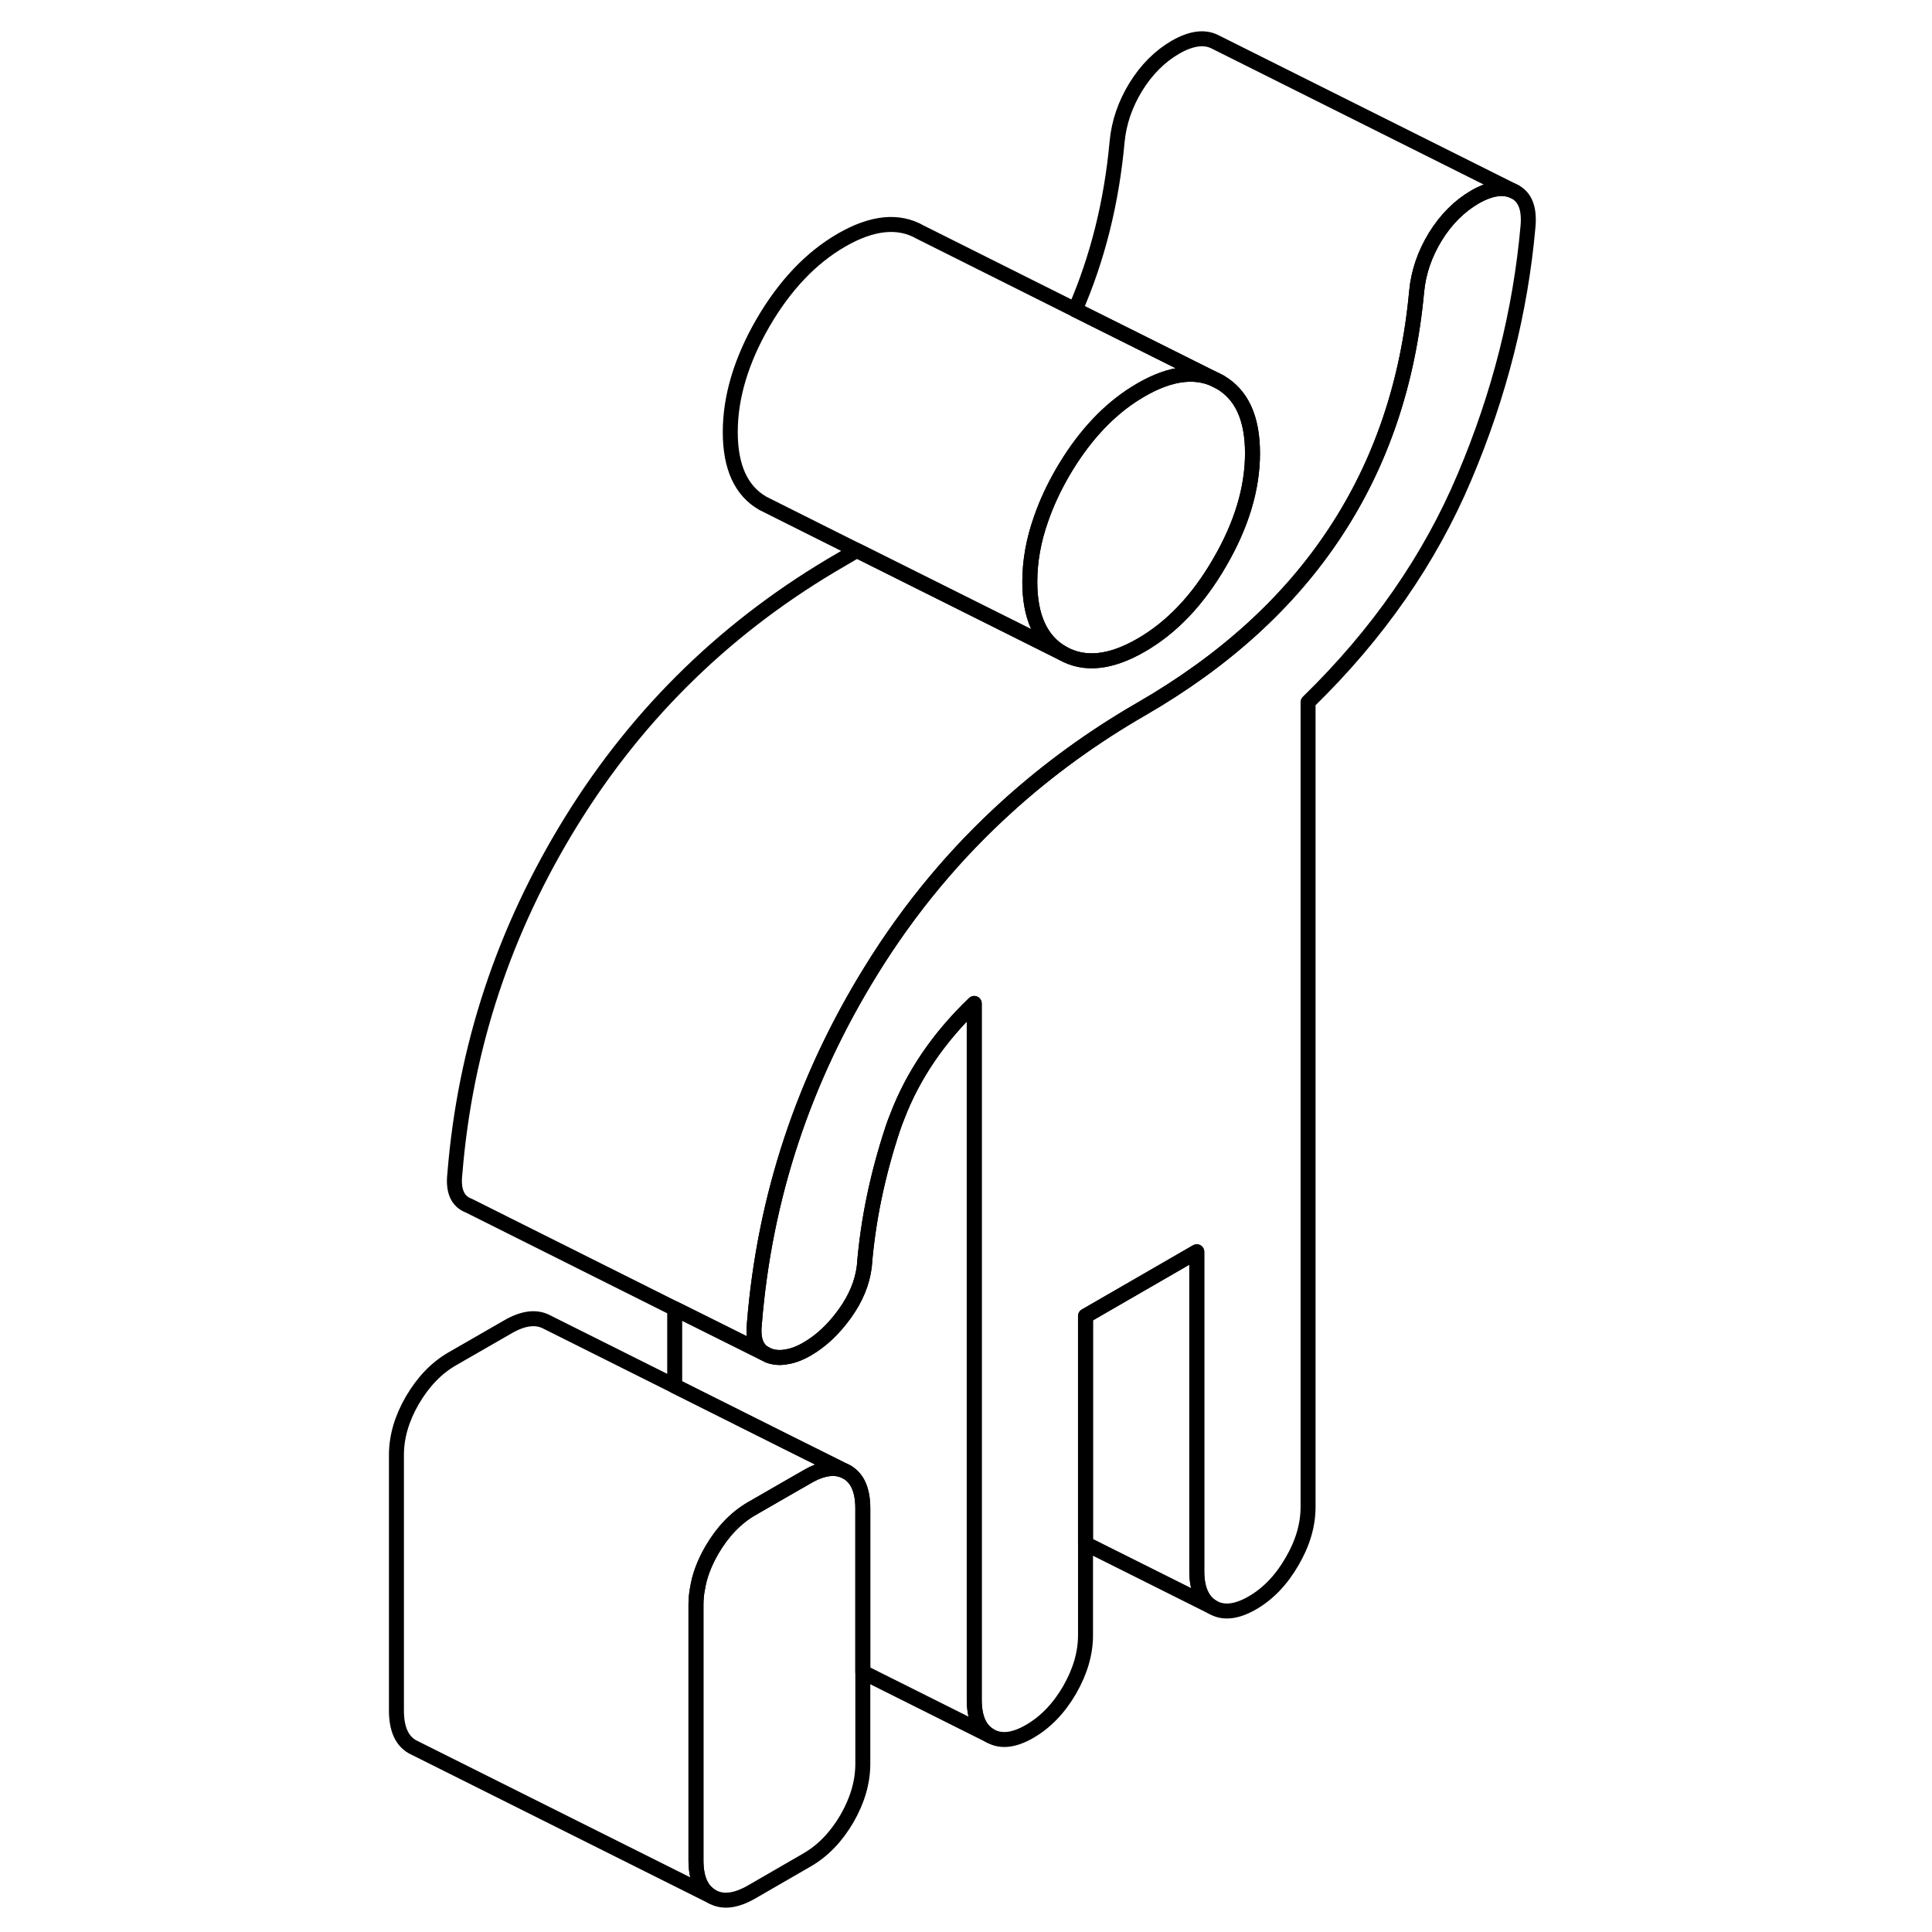 <svg width="48" height="48" viewBox="0 0 81 129" fill="none" xmlns="http://www.w3.org/2000/svg" stroke-width="1px"
     stroke-linecap="round" stroke-linejoin="round">
    <path d="M33.61 100.72V117.77C33.61 118.98 33.26 120.2 32.55 121.43C31.83 122.66 30.95 123.57 29.9 124.18L26.18 126.33C25.13 126.93 24.25 127.04 23.53 126.63C22.82 126.22 22.47 125.42 22.47 124.21V107.15C22.47 106.81 22.5 106.47 22.56 106.13C22.56 106.13 22.56 106.1 22.57 106.09C22.7 105.23 23.03 104.37 23.53 103.5C24.25 102.27 25.13 101.35 26.18 100.74L28.47 99.42L29.9 98.6C30.95 97.99 31.83 97.89 32.55 98.29C33.26 98.7 33.61 99.51 33.61 100.72Z" stroke="currentColor" stroke-linejoin="round"/>
    <path d="M59.63 30.26C59.63 32.61 58.9 35.04 57.44 37.55C55.99 40.06 54.24 41.9 52.19 43.08C50.15 44.26 48.4 44.44 46.94 43.61C45.49 42.78 44.76 41.19 44.76 38.85C44.76 37.47 45.01 36.06 45.52 34.63C45.87 33.62 46.34 32.6 46.94 31.56C48.23 29.34 49.75 27.64 51.5 26.46C51.72 26.31 51.96 26.17 52.19 26.03C54.24 24.85 55.99 24.67 57.44 25.5C58.9 26.33 59.63 27.92 59.63 30.26Z" stroke="currentColor" stroke-linejoin="round"/>
    <path d="M32.55 98.29C31.83 97.89 30.95 97.99 29.9 98.6L28.47 99.42L26.18 100.74C25.13 101.35 24.25 102.27 23.53 103.5C23.03 104.37 22.7 105.23 22.57 106.09C22.56 106.1 22.56 106.12 22.56 106.13C22.5 106.47 22.47 106.81 22.47 107.15V124.21C22.47 125.42 22.82 126.22 23.53 126.63L3.53 116.63C2.82 116.22 2.47 115.42 2.47 114.21V97.15C2.47 95.94 2.82 94.73 3.53 93.5C4.25 92.27 5.13 91.35 6.18 90.74L9.9 88.6C10.95 87.99 11.83 87.89 12.55 88.29L21.05 92.54L28.48 96.26L32.55 98.29Z" stroke="currentColor" stroke-linejoin="round"/>
    <path d="M77.14 12.8C76.43 12.43 75.54 12.55 74.49 13.15C73.44 13.76 72.55 14.65 71.84 15.8C71.13 16.96 70.71 18.18 70.59 19.46C70.03 25.54 68.22 30.9 65.15 35.55C62.09 40.2 57.77 44.13 52.19 47.35C48.97 49.21 46.02 51.35 43.34 53.77C39.8 56.96 36.74 60.63 34.17 64.79C29.65 72.09 27.05 79.95 26.37 88.38C26.26 89.35 26.47 90.01 27.01 90.35L21.05 87.38L7.3 80.5C6.55 80.22 6.24 79.51 6.37 78.38C7.05 69.95 9.65 62.09 14.17 54.79C18.69 47.49 24.7 41.67 32.19 37.35C32.54 37.15 32.88 36.95 33.21 36.75L43.34 41.81L46.94 43.61C48.4 44.44 50.15 44.26 52.19 43.08C54.24 41.9 55.99 40.06 57.44 37.55C58.9 35.04 59.63 32.61 59.63 30.26C59.63 27.91 58.9 26.33 57.44 25.5L53.12 23.34L47.79 20.68C49.28 17.26 50.22 13.52 50.59 9.46C50.71 8.18 51.13 6.96 51.84 5.8C52.55 4.65 53.44 3.76 54.49 3.15C55.54 2.55 56.43 2.43 57.14 2.8L77.14 12.8Z" stroke="currentColor" stroke-linejoin="round"/>
    <path d="M57.44 25.5C55.99 24.67 54.24 24.85 52.19 26.03C51.96 26.17 51.72 26.31 51.5 26.46C49.75 27.64 48.23 29.34 46.94 31.56C46.34 32.6 45.87 33.62 45.52 34.63C45.01 36.06 44.76 37.47 44.76 38.85C44.76 41.19 45.49 42.78 46.94 43.61L43.34 41.81L33.21 36.75L26.94 33.61C25.49 32.78 24.76 31.19 24.76 28.85C24.76 26.51 25.49 24.07 26.94 21.56C28.4 19.05 30.15 17.21 32.19 16.03C34.24 14.85 35.99 14.67 37.44 15.5L47.79 20.68L53.12 23.34L57.44 25.5Z" stroke="currentColor" stroke-linejoin="round"/>
    <path d="M78.02 15.17C77.52 20.78 76.12 26.34 73.79 31.84C71.47 37.34 67.99 42.35 63.34 46.88V100.61C63.34 101.82 62.99 103.03 62.27 104.26C61.56 105.49 60.68 106.41 59.63 107.02C58.57 107.63 57.69 107.73 56.98 107.32C56.27 106.91 55.91 106.11 55.91 104.9V83.58L48.48 87.87V109.19C48.48 110.4 48.12 111.62 47.41 112.85C46.7 114.07 45.81 114.99 44.76 115.6C43.71 116.21 42.83 116.31 42.11 115.9C41.4 115.5 41.05 114.69 41.05 113.48V67C38.67 69.28 36.96 71.8 35.91 74.55C35.8 74.82 35.7 75.09 35.61 75.36C34.59 78.44 33.95 81.51 33.71 84.56C33.58 85.63 33.15 86.68 32.41 87.71C31.66 88.75 30.83 89.53 29.9 90.07C29.4 90.36 28.92 90.54 28.48 90.6C28.06 90.68 27.66 90.64 27.3 90.5L27.01 90.35C26.47 90.01 26.26 89.35 26.37 88.38C27.05 79.95 29.65 72.09 34.17 64.79C36.74 60.63 39.8 56.96 43.34 53.77C46.02 51.35 48.97 49.21 52.19 47.35C57.77 44.13 62.09 40.2 65.15 35.55C68.22 30.9 70.03 25.54 70.59 19.46C70.71 18.18 71.13 16.96 71.84 15.8C72.55 14.65 73.44 13.76 74.49 13.15C75.54 12.55 76.43 12.43 77.14 12.8C77.85 13.17 78.14 13.96 78.02 15.17Z" stroke="currentColor" stroke-linejoin="round"/>
    <path d="M33.61 111.65V100.72C33.61 99.51 33.26 98.7 32.55 98.29L28.48 96.26L21.05 92.54V87.38L27.01 90.35L27.3 90.5C27.66 90.64 28.06 90.68 28.48 90.6C28.92 90.54 29.4 90.36 29.9 90.07C30.83 89.53 31.66 88.75 32.41 87.71C33.15 86.68 33.58 85.63 33.71 84.56C33.95 81.51 34.59 78.44 35.61 75.36C35.7 75.09 35.8 74.82 35.91 74.55C36.96 71.8 38.67 69.28 41.05 67V113.48C41.05 114.69 41.4 115.5 42.11 115.9L33.61 111.65Z" stroke="currentColor" stroke-linejoin="round"/>
    <path d="M56.98 107.32L48.48 103.07V87.87L55.909 83.58V104.9C55.909 106.11 56.27 106.91 56.98 107.32Z" stroke="currentColor" stroke-linejoin="round"/>
</svg>